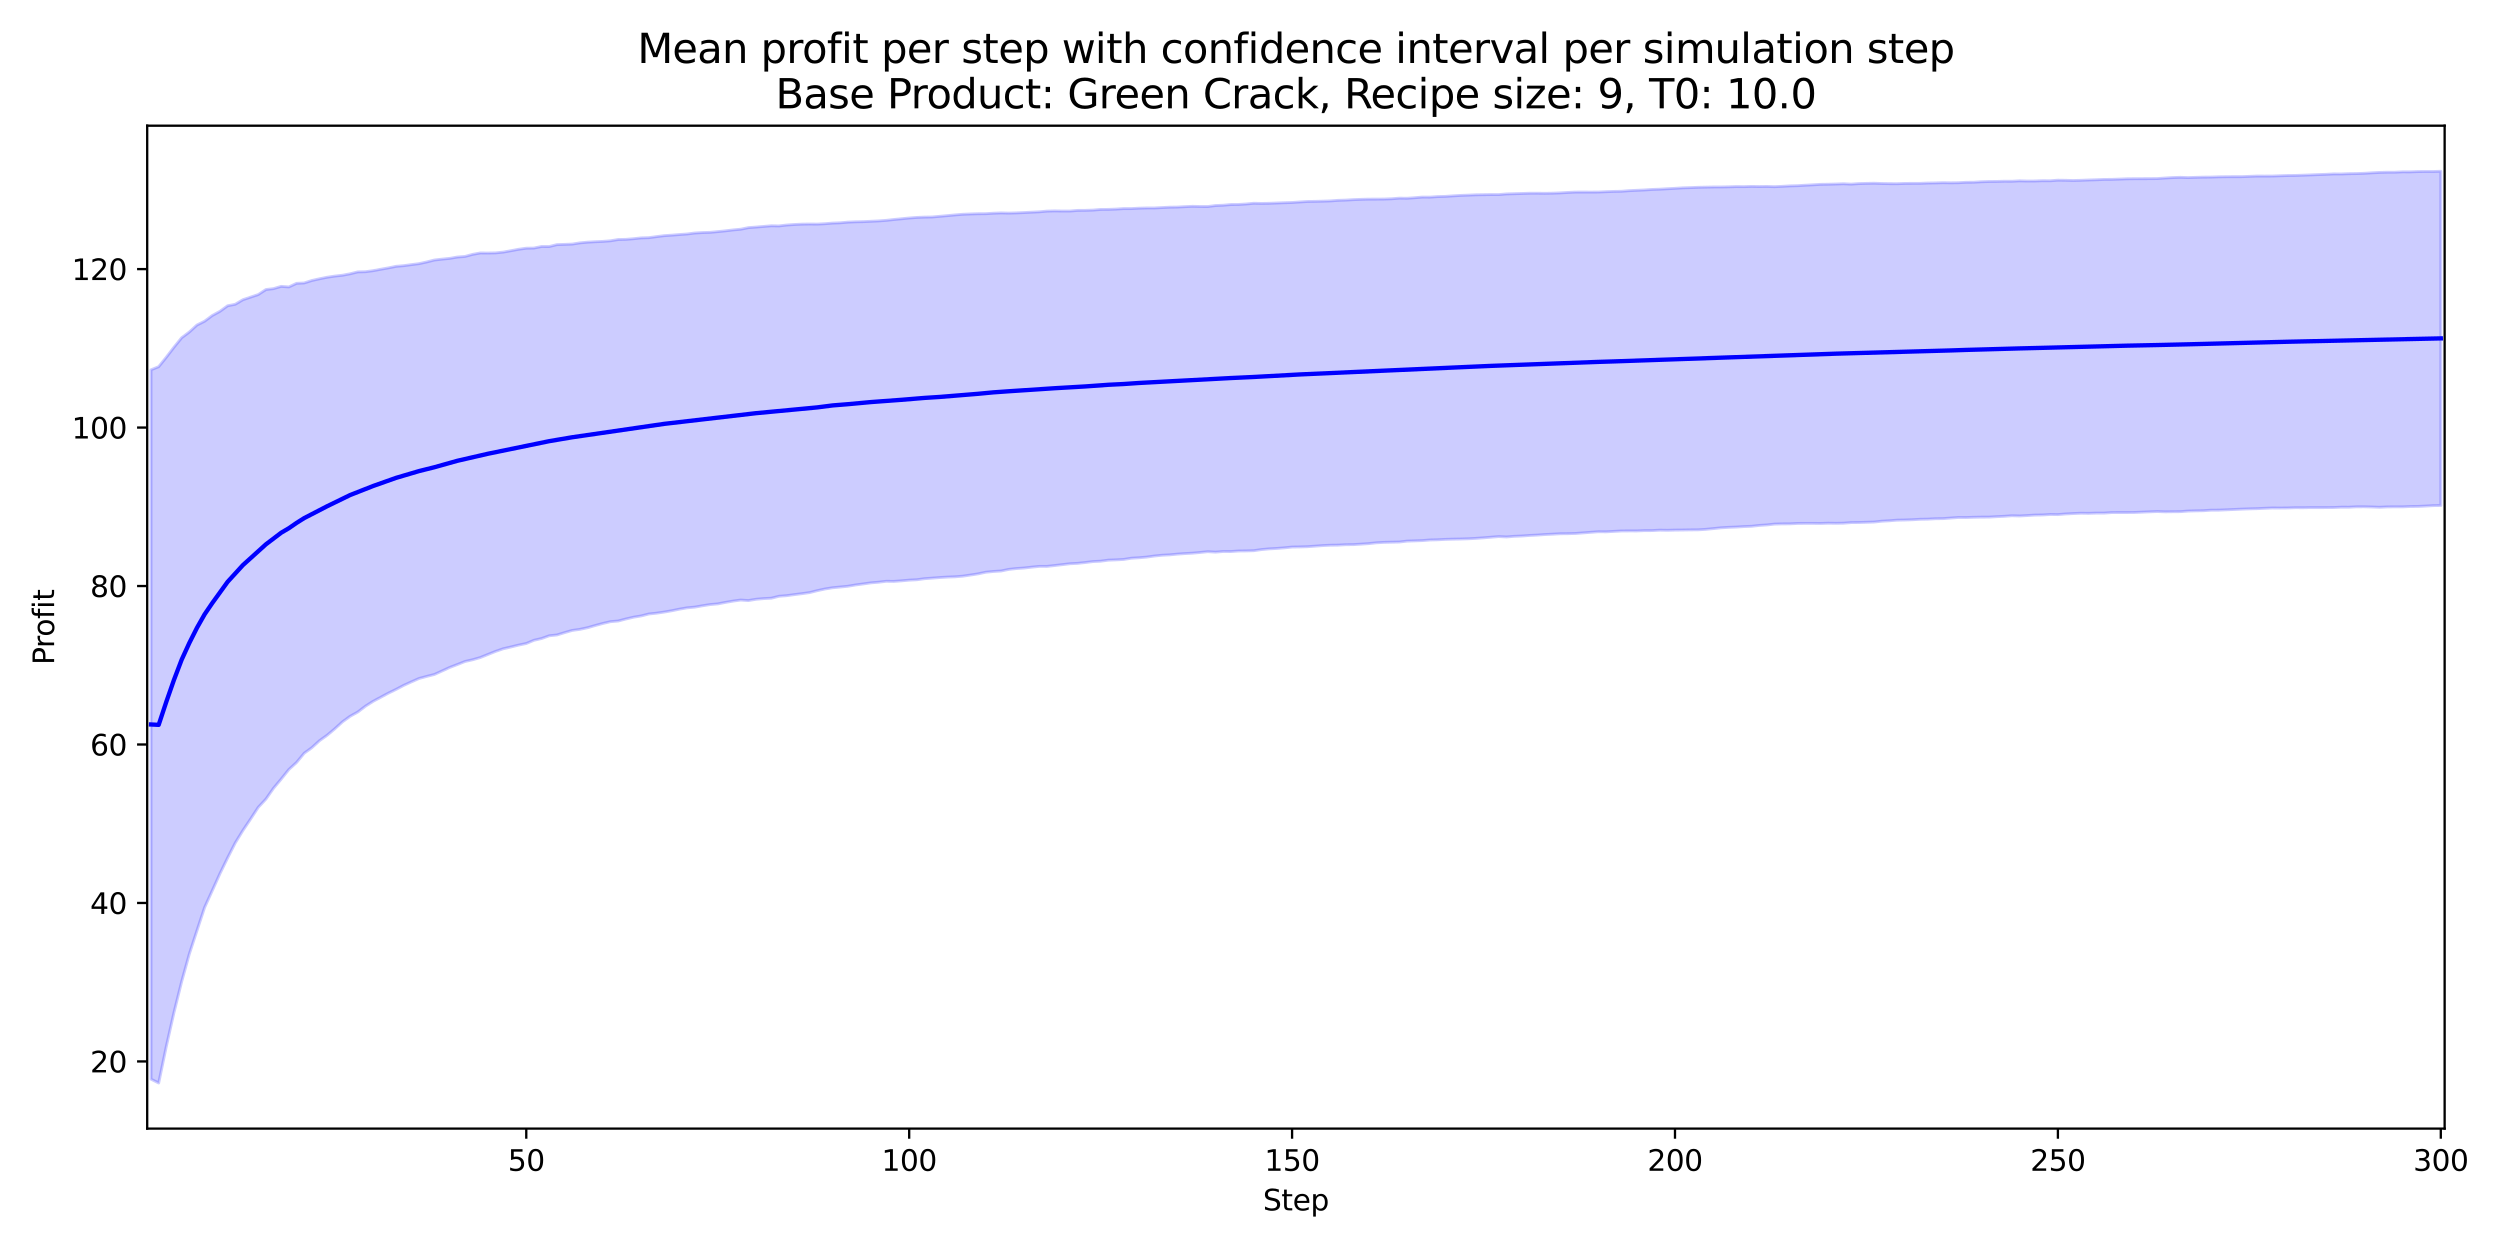 <?xml version="1.0" encoding="utf-8" standalone="no"?>
<!DOCTYPE svg PUBLIC "-//W3C//DTD SVG 1.1//EN"
  "http://www.w3.org/Graphics/SVG/1.1/DTD/svg11.dtd">
<svg xmlns:xlink="http://www.w3.org/1999/xlink" width="864pt" height="432pt" viewBox="0 0 864 432" xmlns="http://www.w3.org/2000/svg" version="1.1">
 <defs>
  <style type="text/css">*{stroke-linejoin: round; stroke-linecap: butt}</style>
 </defs>
 <g id="figure_1">
  <g id="patch_1">
   <path d="M 0 432 
L 864 432 
L 864 0 
L 0 0 
z
" style="fill: #ffffff"/>
  </g>
  <g id="axes_1">
   <g id="patch_2">
    <path d="M 50.87 390.04 
L 844.866 390.04 
L 844.866 43.44 
L 50.87 43.44 
z
" style="fill: #ffffff"/>
   </g>
   <g id="FillBetweenPolyCollection_1">
    <defs>
     <path id="mbe336f7859" d="M 52.193 -304.192 
L 52.193 -59.048 
L 54.84 -57.715 
L 57.487 -70.424 
L 60.133 -82.122 
L 62.78 -92.759 
L 65.427 -102.306 
L 68.073 -110.389 
L 70.72 -118.411 
L 73.367 -124.221 
L 76.013 -130.075 
L 78.66 -135.506 
L 81.307 -140.699 
L 83.953 -144.991 
L 86.6 -148.939 
L 89.246 -152.987 
L 91.893 -155.823 
L 94.54 -159.603 
L 97.186 -162.76 
L 99.833 -166.066 
L 102.48 -168.482 
L 105.126 -171.684 
L 107.773 -173.602 
L 110.42 -176.02 
L 113.066 -177.913 
L 115.713 -180.129 
L 118.36 -182.536 
L 121.006 -184.455 
L 123.653 -185.928 
L 126.3 -187.944 
L 128.946 -189.623 
L 131.593 -191.035 
L 134.24 -192.459 
L 136.886 -193.747 
L 139.533 -195.141 
L 142.18 -196.352 
L 144.826 -197.518 
L 147.473 -198.234 
L 150.119 -198.903 
L 152.766 -200.109 
L 155.413 -201.329 
L 158.059 -202.34 
L 160.706 -203.393 
L 163.353 -203.993 
L 165.999 -204.758 
L 168.646 -205.824 
L 171.293 -206.885 
L 173.939 -207.799 
L 176.586 -208.406 
L 179.233 -209.055 
L 181.879 -209.604 
L 184.526 -210.717 
L 187.173 -211.326 
L 189.819 -212.277 
L 192.466 -212.555 
L 195.113 -213.364 
L 197.759 -214.129 
L 200.406 -214.496 
L 203.053 -215.06 
L 205.699 -215.82 
L 208.346 -216.535 
L 210.993 -217.154 
L 213.639 -217.377 
L 216.286 -218.075 
L 218.932 -218.696 
L 221.579 -219.13 
L 224.226 -219.806 
L 226.872 -220.085 
L 229.519 -220.468 
L 232.166 -220.926 
L 234.812 -221.474 
L 237.459 -221.935 
L 240.106 -222.177 
L 242.752 -222.641 
L 245.399 -223.061 
L 248.046 -223.291 
L 250.692 -223.807 
L 253.339 -224.262 
L 255.986 -224.625 
L 258.632 -224.447 
L 261.279 -224.89 
L 263.926 -225.126 
L 266.572 -225.261 
L 269.219 -225.93 
L 271.866 -226.139 
L 274.512 -226.497 
L 277.159 -226.833 
L 279.806 -227.204 
L 282.452 -227.866 
L 285.099 -228.447 
L 287.745 -228.871 
L 290.392 -229.128 
L 293.039 -229.391 
L 295.685 -229.842 
L 298.332 -230.188 
L 300.979 -230.568 
L 303.625 -230.786 
L 306.272 -231.107 
L 308.919 -231.068 
L 311.565 -231.265 
L 314.212 -231.504 
L 316.859 -231.641 
L 319.505 -232.005 
L 322.152 -232.197 
L 324.799 -232.402 
L 327.445 -232.562 
L 330.092 -232.663 
L 332.739 -232.875 
L 335.385 -233.265 
L 338.032 -233.673 
L 340.679 -234.24 
L 343.325 -234.498 
L 345.972 -234.664 
L 348.618 -235.213 
L 351.265 -235.51 
L 353.912 -235.693 
L 356.558 -235.993 
L 359.205 -236.26 
L 361.852 -236.256 
L 364.498 -236.554 
L 367.145 -236.86 
L 369.792 -237.176 
L 372.438 -237.309 
L 375.085 -237.596 
L 377.732 -237.922 
L 380.378 -238.051 
L 383.025 -238.411 
L 385.672 -238.51 
L 388.318 -238.655 
L 390.965 -239.078 
L 393.612 -239.242 
L 396.258 -239.465 
L 398.905 -239.831 
L 401.552 -240.107 
L 404.198 -240.241 
L 406.845 -240.493 
L 409.492 -240.685 
L 412.138 -240.825 
L 414.785 -241.07 
L 417.431 -241.343 
L 420.078 -241.185 
L 422.725 -241.405 
L 425.371 -241.389 
L 428.018 -241.575 
L 430.665 -241.604 
L 433.311 -241.687 
L 435.958 -242.068 
L 438.605 -242.31 
L 441.251 -242.458 
L 443.898 -242.668 
L 446.545 -242.938 
L 449.191 -242.983 
L 451.838 -243.062 
L 454.485 -243.249 
L 457.131 -243.444 
L 459.778 -243.569 
L 462.425 -243.603 
L 465.071 -243.75 
L 467.718 -243.782 
L 470.365 -243.944 
L 473.011 -244.124 
L 475.658 -244.41 
L 478.305 -244.557 
L 480.951 -244.62 
L 483.598 -244.675 
L 486.244 -244.993 
L 488.891 -245.077 
L 491.538 -245.172 
L 494.184 -245.385 
L 496.831 -245.452 
L 499.478 -245.594 
L 502.124 -245.667 
L 504.771 -245.715 
L 507.418 -245.799 
L 510.064 -245.941 
L 512.711 -246.129 
L 515.358 -246.347 
L 518.004 -246.562 
L 520.651 -246.432 
L 523.298 -246.647 
L 525.944 -246.752 
L 528.591 -246.947 
L 531.238 -247.071 
L 533.884 -247.262 
L 536.531 -247.385 
L 539.178 -247.538 
L 541.824 -247.563 
L 544.471 -247.633 
L 547.117 -247.832 
L 549.764 -248.037 
L 552.411 -248.236 
L 555.057 -248.206 
L 557.704 -248.35 
L 560.351 -248.495 
L 562.997 -248.516 
L 565.644 -248.512 
L 568.291 -248.624 
L 570.937 -248.629 
L 573.584 -248.775 
L 576.231 -248.727 
L 578.877 -248.8 
L 581.524 -248.826 
L 584.171 -248.872 
L 586.817 -248.898 
L 589.464 -249.053 
L 592.111 -249.314 
L 594.757 -249.591 
L 597.404 -249.751 
L 600.051 -249.849 
L 602.697 -250.017 
L 605.344 -250.113 
L 607.991 -250.413 
L 610.637 -250.584 
L 613.284 -250.879 
L 615.93 -250.946 
L 618.577 -250.962 
L 621.224 -251.098 
L 623.87 -251.125 
L 626.517 -251.125 
L 629.164 -251.093 
L 631.81 -251.182 
L 634.457 -251.143 
L 637.104 -251.186 
L 639.75 -251.399 
L 642.397 -251.421 
L 645.044 -251.502 
L 647.69 -251.584 
L 650.337 -251.873 
L 652.984 -252.024 
L 655.63 -252.236 
L 658.277 -252.286 
L 660.924 -252.38 
L 663.57 -252.538 
L 666.217 -252.584 
L 668.864 -252.732 
L 671.51 -252.768 
L 674.157 -252.965 
L 676.804 -253.163 
L 679.45 -253.143 
L 682.097 -253.223 
L 684.743 -253.278 
L 687.39 -253.287 
L 690.037 -253.442 
L 692.683 -253.567 
L 695.33 -253.76 
L 697.977 -253.682 
L 700.623 -253.83 
L 703.27 -253.989 
L 705.917 -254.028 
L 708.563 -254.199 
L 711.21 -254.157 
L 713.857 -254.377 
L 716.503 -254.519 
L 719.15 -254.63 
L 721.797 -254.59 
L 724.443 -254.678 
L 727.09 -254.674 
L 729.737 -254.855 
L 732.383 -254.87 
L 735.03 -254.868 
L 737.677 -254.889 
L 740.323 -255.005 
L 742.97 -255.119 
L 745.616 -255.22 
L 748.263 -255.116 
L 750.91 -255.153 
L 753.556 -255.176 
L 756.203 -255.384 
L 758.85 -255.453 
L 761.496 -255.503 
L 764.143 -255.685 
L 766.79 -255.697 
L 769.436 -255.808 
L 772.083 -255.927 
L 774.73 -256.047 
L 777.376 -256.141 
L 780.023 -256.21 
L 782.67 -256.332 
L 785.316 -256.442 
L 787.963 -256.421 
L 790.61 -256.443 
L 793.256 -256.539 
L 795.903 -256.523 
L 798.55 -256.577 
L 801.196 -256.572 
L 803.843 -256.579 
L 806.49 -256.601 
L 809.136 -256.711 
L 811.783 -256.707 
L 814.429 -256.848 
L 817.076 -256.857 
L 819.723 -256.786 
L 822.369 -256.685 
L 825.016 -256.813 
L 827.663 -256.843 
L 830.309 -256.834 
L 832.956 -256.954 
L 835.603 -256.981 
L 838.249 -257.104 
L 840.896 -257.264 
L 843.543 -257.3 
L 843.543 -372.805 
L 843.543 -372.805 
L 840.896 -372.725 
L 838.249 -372.737 
L 835.603 -372.704 
L 832.956 -372.601 
L 830.309 -372.611 
L 827.663 -372.476 
L 825.016 -372.476 
L 822.369 -372.405 
L 819.723 -372.269 
L 817.076 -372.102 
L 814.429 -372.011 
L 811.783 -371.975 
L 809.136 -371.872 
L 806.49 -371.889 
L 803.843 -371.751 
L 801.196 -371.661 
L 798.55 -371.551 
L 795.903 -371.451 
L 793.256 -371.363 
L 790.61 -371.338 
L 787.963 -371.252 
L 785.316 -371.158 
L 782.67 -371.146 
L 780.023 -371.154 
L 777.376 -371.048 
L 774.73 -370.946 
L 772.083 -370.948 
L 769.436 -370.926 
L 766.79 -370.886 
L 764.143 -370.8 
L 761.496 -370.775 
L 758.85 -370.706 
L 756.203 -370.624 
L 753.556 -370.716 
L 750.91 -370.63 
L 748.263 -370.476 
L 745.616 -370.289 
L 742.97 -370.263 
L 740.323 -370.246 
L 737.677 -370.238 
L 735.03 -370.203 
L 732.383 -370.097 
L 729.737 -370.003 
L 727.09 -369.987 
L 724.443 -369.869 
L 721.797 -369.792 
L 719.15 -369.682 
L 716.503 -369.613 
L 713.857 -369.685 
L 711.21 -369.725 
L 708.563 -369.523 
L 705.917 -369.543 
L 703.27 -369.444 
L 700.623 -369.429 
L 697.977 -369.499 
L 695.33 -369.352 
L 692.683 -369.361 
L 690.037 -369.29 
L 687.39 -369.269 
L 684.743 -369.184 
L 682.097 -369.017 
L 679.45 -368.995 
L 676.804 -368.85 
L 674.157 -368.813 
L 671.51 -368.861 
L 668.864 -368.779 
L 666.217 -368.736 
L 663.57 -368.629 
L 660.924 -368.624 
L 658.277 -368.601 
L 655.63 -368.509 
L 652.984 -368.528 
L 650.337 -368.576 
L 647.69 -368.671 
L 645.044 -368.615 
L 642.397 -368.549 
L 639.75 -368.362 
L 637.104 -368.492 
L 634.457 -368.397 
L 631.81 -368.325 
L 629.164 -368.286 
L 626.517 -368.122 
L 623.87 -367.983 
L 621.224 -367.823 
L 618.577 -367.752 
L 615.93 -367.599 
L 613.284 -367.483 
L 610.637 -367.563 
L 607.991 -367.527 
L 605.344 -367.572 
L 602.697 -367.496 
L 600.051 -367.52 
L 597.404 -367.429 
L 594.757 -367.383 
L 592.111 -367.377 
L 589.464 -367.32 
L 586.817 -367.259 
L 584.171 -367.155 
L 581.524 -367.076 
L 578.877 -366.904 
L 576.231 -366.767 
L 573.584 -366.611 
L 570.937 -366.519 
L 568.291 -366.343 
L 565.644 -366.222 
L 562.997 -366.099 
L 560.351 -365.889 
L 557.704 -365.842 
L 555.057 -365.749 
L 552.411 -365.629 
L 549.764 -365.613 
L 547.117 -365.625 
L 544.471 -365.615 
L 541.824 -365.487 
L 539.178 -365.331 
L 536.531 -365.229 
L 533.884 -365.185 
L 531.238 -365.221 
L 528.591 -365.211 
L 525.944 -365.129 
L 523.298 -365.052 
L 520.651 -364.978 
L 518.004 -364.751 
L 515.358 -364.759 
L 512.711 -364.714 
L 510.064 -364.672 
L 507.418 -364.558 
L 504.771 -364.46 
L 502.124 -364.303 
L 499.478 -364.123 
L 496.831 -364.054 
L 494.184 -363.871 
L 491.538 -363.884 
L 488.891 -363.659 
L 486.244 -363.474 
L 483.598 -363.514 
L 480.951 -363.303 
L 478.305 -363.205 
L 475.658 -363.183 
L 473.011 -363.171 
L 470.365 -363.102 
L 467.718 -363.002 
L 465.071 -362.842 
L 462.425 -362.757 
L 459.778 -362.562 
L 457.131 -362.47 
L 454.485 -362.402 
L 451.838 -362.366 
L 449.191 -362.199 
L 446.545 -362.013 
L 443.898 -361.938 
L 441.251 -361.838 
L 438.605 -361.732 
L 435.958 -361.688 
L 433.311 -361.75 
L 430.665 -361.499 
L 428.018 -361.33 
L 425.371 -361.308 
L 422.725 -361.067 
L 420.078 -360.961 
L 417.431 -360.619 
L 414.785 -360.63 
L 412.138 -360.694 
L 409.492 -360.578 
L 406.845 -360.432 
L 404.198 -360.392 
L 401.552 -360.259 
L 398.905 -360.119 
L 396.258 -360.121 
L 393.612 -360.046 
L 390.965 -359.911 
L 388.318 -359.908 
L 385.672 -359.732 
L 383.025 -359.629 
L 380.378 -359.61 
L 377.732 -359.389 
L 375.085 -359.3 
L 372.438 -359.282 
L 369.792 -359.063 
L 367.145 -359.059 
L 364.498 -359.108 
L 361.852 -359.038 
L 359.205 -358.794 
L 356.558 -358.67 
L 353.912 -358.536 
L 351.265 -358.42 
L 348.618 -358.344 
L 345.972 -358.411 
L 343.325 -358.311 
L 340.679 -358.149 
L 338.032 -358.131 
L 335.385 -358.051 
L 332.739 -357.941 
L 330.092 -357.728 
L 327.445 -357.474 
L 324.799 -357.244 
L 322.152 -357.009 
L 319.505 -356.961 
L 316.859 -356.854 
L 314.212 -356.654 
L 311.565 -356.391 
L 308.919 -356.135 
L 306.272 -355.843 
L 303.625 -355.65 
L 300.979 -355.52 
L 298.332 -355.398 
L 295.685 -355.343 
L 293.039 -355.234 
L 290.392 -354.993 
L 287.745 -354.899 
L 285.099 -354.681 
L 282.452 -354.548 
L 279.806 -354.579 
L 277.159 -354.533 
L 274.512 -354.408 
L 271.866 -354.228 
L 269.219 -353.918 
L 266.572 -353.968 
L 263.926 -353.742 
L 261.279 -353.523 
L 258.632 -353.32 
L 255.986 -352.78 
L 253.339 -352.534 
L 250.692 -352.216 
L 248.046 -351.948 
L 245.399 -351.698 
L 242.752 -351.624 
L 240.106 -351.468 
L 237.459 -351.13 
L 234.812 -350.942 
L 232.166 -350.724 
L 229.519 -350.55 
L 226.872 -350.216 
L 224.226 -349.859 
L 221.579 -349.779 
L 218.932 -349.494 
L 216.286 -349.275 
L 213.639 -349.218 
L 210.993 -348.777 
L 208.346 -348.568 
L 205.699 -348.459 
L 203.053 -348.304 
L 200.406 -348.06 
L 197.759 -347.638 
L 195.113 -347.539 
L 192.466 -347.457 
L 189.819 -346.794 
L 187.173 -346.807 
L 184.526 -346.271 
L 181.879 -346.217 
L 179.233 -345.845 
L 176.586 -345.35 
L 173.939 -344.871 
L 171.293 -344.6 
L 168.646 -344.549 
L 165.999 -344.572 
L 163.353 -344.09 
L 160.706 -343.37 
L 158.059 -343.162 
L 155.413 -342.703 
L 152.766 -342.437 
L 150.119 -342.134 
L 147.473 -341.462 
L 144.826 -340.878 
L 142.18 -340.542 
L 139.533 -340.184 
L 136.886 -339.954 
L 134.24 -339.413 
L 131.593 -338.945 
L 128.946 -338.45 
L 126.3 -338.094 
L 123.653 -338.031 
L 121.006 -337.375 
L 118.36 -336.872 
L 115.713 -336.578 
L 113.066 -336.182 
L 110.42 -335.646 
L 107.773 -335.053 
L 105.126 -334.203 
L 102.48 -334.073 
L 99.833 -332.833 
L 97.186 -333.028 
L 94.54 -332.246 
L 91.893 -331.929 
L 89.246 -330.196 
L 86.6 -329.306 
L 83.953 -328.415 
L 81.307 -326.845 
L 78.66 -326.321 
L 76.013 -324.407 
L 73.367 -322.959 
L 70.72 -320.992 
L 68.073 -319.669 
L 65.427 -317.256 
L 62.78 -315.263 
L 60.133 -312.009 
L 57.487 -308.558 
L 54.84 -305.267 
L 52.193 -304.192 
z
" style="stroke: #0000ff; stroke-opacity: 0.2"/>
    </defs>
    <g clip-path="url(#p25fbf389c1)">
     <use xlink:href="#mbe336f7859" x="0" y="432" style="fill: #0000ff; fill-opacity: 0.2; stroke: #0000ff; stroke-opacity: 0.2"/>
    </g>
   </g>
   <g id="matplotlib.axis_1">
    <g id="xtick_1">
     <g id="line2d_1">
      <defs>
       <path id="meee1fbf64d" d="M 0 0 
L 0 3.5 
" style="stroke: #000000; stroke-width: 0.8"/>
      </defs>
      <g>
       <use xlink:href="#meee1fbf64d" x="181.879" y="390.04" style="stroke: #000000; stroke-width: 0.8"/>
      </g>
     </g>
     <g id="text_1">
      <!-- 50 -->
      <g transform="translate(175.517 404.638) scale(0.1 -0.1)">
       <defs>
        <path id="DejaVuSans-35" d="M 691 4666 
L 3169 4666 
L 3169 4134 
L 1269 4134 
L 1269 2991 
Q 1406 3038 1543 3061 
Q 1681 3084 1819 3084 
Q 2600 3084 3056 2656 
Q 3513 2228 3513 1497 
Q 3513 744 3044 326 
Q 2575 -91 1722 -91 
Q 1428 -91 1123 -41 
Q 819 9 494 109 
L 494 744 
Q 775 591 1075 516 
Q 1375 441 1709 441 
Q 2250 441 2565 725 
Q 2881 1009 2881 1497 
Q 2881 1984 2565 2268 
Q 2250 2553 1709 2553 
Q 1456 2553 1204 2497 
Q 953 2441 691 2322 
L 691 4666 
z
" transform="scale(0.016)"/>
        <path id="DejaVuSans-30" d="M 2034 4250 
Q 1547 4250 1301 3770 
Q 1056 3291 1056 2328 
Q 1056 1369 1301 889 
Q 1547 409 2034 409 
Q 2525 409 2770 889 
Q 3016 1369 3016 2328 
Q 3016 3291 2770 3770 
Q 2525 4250 2034 4250 
z
M 2034 4750 
Q 2819 4750 3233 4129 
Q 3647 3509 3647 2328 
Q 3647 1150 3233 529 
Q 2819 -91 2034 -91 
Q 1250 -91 836 529 
Q 422 1150 422 2328 
Q 422 3509 836 4129 
Q 1250 4750 2034 4750 
z
" transform="scale(0.016)"/>
       </defs>
       <use xlink:href="#DejaVuSans-35"/>
       <use xlink:href="#DejaVuSans-30" transform="translate(63.623 0)"/>
      </g>
     </g>
    </g>
    <g id="xtick_2">
     <g id="line2d_2">
      <g>
       <use xlink:href="#meee1fbf64d" x="314.212" y="390.04" style="stroke: #000000; stroke-width: 0.8"/>
      </g>
     </g>
     <g id="text_2">
      <!-- 100 -->
      <g transform="translate(304.668 404.638) scale(0.1 -0.1)">
       <defs>
        <path id="DejaVuSans-31" d="M 794 531 
L 1825 531 
L 1825 4091 
L 703 3866 
L 703 4441 
L 1819 4666 
L 2450 4666 
L 2450 531 
L 3481 531 
L 3481 0 
L 794 0 
L 794 531 
z
" transform="scale(0.016)"/>
       </defs>
       <use xlink:href="#DejaVuSans-31"/>
       <use xlink:href="#DejaVuSans-30" transform="translate(63.623 0)"/>
       <use xlink:href="#DejaVuSans-30" transform="translate(127.246 0)"/>
      </g>
     </g>
    </g>
    <g id="xtick_3">
     <g id="line2d_3">
      <g>
       <use xlink:href="#meee1fbf64d" x="446.545" y="390.04" style="stroke: #000000; stroke-width: 0.8"/>
      </g>
     </g>
     <g id="text_3">
      <!-- 150 -->
      <g transform="translate(437.001 404.638) scale(0.1 -0.1)">
       <use xlink:href="#DejaVuSans-31"/>
       <use xlink:href="#DejaVuSans-35" transform="translate(63.623 0)"/>
       <use xlink:href="#DejaVuSans-30" transform="translate(127.246 0)"/>
      </g>
     </g>
    </g>
    <g id="xtick_4">
     <g id="line2d_4">
      <g>
       <use xlink:href="#meee1fbf64d" x="578.877" y="390.04" style="stroke: #000000; stroke-width: 0.8"/>
      </g>
     </g>
     <g id="text_4">
      <!-- 200 -->
      <g transform="translate(569.334 404.638) scale(0.1 -0.1)">
       <defs>
        <path id="DejaVuSans-32" d="M 1228 531 
L 3431 531 
L 3431 0 
L 469 0 
L 469 531 
Q 828 903 1448 1529 
Q 2069 2156 2228 2338 
Q 2531 2678 2651 2914 
Q 2772 3150 2772 3378 
Q 2772 3750 2511 3984 
Q 2250 4219 1831 4219 
Q 1534 4219 1204 4116 
Q 875 4013 500 3803 
L 500 4441 
Q 881 4594 1212 4672 
Q 1544 4750 1819 4750 
Q 2544 4750 2975 4387 
Q 3406 4025 3406 3419 
Q 3406 3131 3298 2873 
Q 3191 2616 2906 2266 
Q 2828 2175 2409 1742 
Q 1991 1309 1228 531 
z
" transform="scale(0.016)"/>
       </defs>
       <use xlink:href="#DejaVuSans-32"/>
       <use xlink:href="#DejaVuSans-30" transform="translate(63.623 0)"/>
       <use xlink:href="#DejaVuSans-30" transform="translate(127.246 0)"/>
      </g>
     </g>
    </g>
    <g id="xtick_5">
     <g id="line2d_5">
      <g>
       <use xlink:href="#meee1fbf64d" x="711.21" y="390.04" style="stroke: #000000; stroke-width: 0.8"/>
      </g>
     </g>
     <g id="text_5">
      <!-- 250 -->
      <g transform="translate(701.666 404.638) scale(0.1 -0.1)">
       <use xlink:href="#DejaVuSans-32"/>
       <use xlink:href="#DejaVuSans-35" transform="translate(63.623 0)"/>
       <use xlink:href="#DejaVuSans-30" transform="translate(127.246 0)"/>
      </g>
     </g>
    </g>
    <g id="xtick_6">
     <g id="line2d_6">
      <g>
       <use xlink:href="#meee1fbf64d" x="843.543" y="390.04" style="stroke: #000000; stroke-width: 0.8"/>
      </g>
     </g>
     <g id="text_6">
      <!-- 300 -->
      <g transform="translate(833.999 404.638) scale(0.1 -0.1)">
       <defs>
        <path id="DejaVuSans-33" d="M 2597 2516 
Q 3050 2419 3304 2112 
Q 3559 1806 3559 1356 
Q 3559 666 3084 287 
Q 2609 -91 1734 -91 
Q 1441 -91 1130 -33 
Q 819 25 488 141 
L 488 750 
Q 750 597 1062 519 
Q 1375 441 1716 441 
Q 2309 441 2620 675 
Q 2931 909 2931 1356 
Q 2931 1769 2642 2001 
Q 2353 2234 1838 2234 
L 1294 2234 
L 1294 2753 
L 1863 2753 
Q 2328 2753 2575 2939 
Q 2822 3125 2822 3475 
Q 2822 3834 2567 4026 
Q 2313 4219 1838 4219 
Q 1578 4219 1281 4162 
Q 984 4106 628 3988 
L 628 4550 
Q 988 4650 1302 4700 
Q 1616 4750 1894 4750 
Q 2613 4750 3031 4423 
Q 3450 4097 3450 3541 
Q 3450 3153 3228 2886 
Q 3006 2619 2597 2516 
z
" transform="scale(0.016)"/>
       </defs>
       <use xlink:href="#DejaVuSans-33"/>
       <use xlink:href="#DejaVuSans-30" transform="translate(63.623 0)"/>
       <use xlink:href="#DejaVuSans-30" transform="translate(127.246 0)"/>
      </g>
     </g>
    </g>
    <g id="text_7">
     <!-- Step -->
     <g transform="translate(436.483 418.317) scale(0.1 -0.1)">
      <defs>
       <path id="DejaVuSans-53" d="M 3425 4513 
L 3425 3897 
Q 3066 4069 2747 4153 
Q 2428 4238 2131 4238 
Q 1616 4238 1336 4038 
Q 1056 3838 1056 3469 
Q 1056 3159 1242 3001 
Q 1428 2844 1947 2747 
L 2328 2669 
Q 3034 2534 3370 2195 
Q 3706 1856 3706 1288 
Q 3706 609 3251 259 
Q 2797 -91 1919 -91 
Q 1588 -91 1214 -16 
Q 841 59 441 206 
L 441 856 
Q 825 641 1194 531 
Q 1563 422 1919 422 
Q 2459 422 2753 634 
Q 3047 847 3047 1241 
Q 3047 1584 2836 1778 
Q 2625 1972 2144 2069 
L 1759 2144 
Q 1053 2284 737 2584 
Q 422 2884 422 3419 
Q 422 4038 858 4394 
Q 1294 4750 2059 4750 
Q 2388 4750 2728 4690 
Q 3069 4631 3425 4513 
z
" transform="scale(0.016)"/>
       <path id="DejaVuSans-74" d="M 1172 4494 
L 1172 3500 
L 2356 3500 
L 2356 3053 
L 1172 3053 
L 1172 1153 
Q 1172 725 1289 603 
Q 1406 481 1766 481 
L 2356 481 
L 2356 0 
L 1766 0 
Q 1100 0 847 248 
Q 594 497 594 1153 
L 594 3053 
L 172 3053 
L 172 3500 
L 594 3500 
L 594 4494 
L 1172 4494 
z
" transform="scale(0.016)"/>
       <path id="DejaVuSans-65" d="M 3597 1894 
L 3597 1613 
L 953 1613 
Q 991 1019 1311 708 
Q 1631 397 2203 397 
Q 2534 397 2845 478 
Q 3156 559 3463 722 
L 3463 178 
Q 3153 47 2828 -22 
Q 2503 -91 2169 -91 
Q 1331 -91 842 396 
Q 353 884 353 1716 
Q 353 2575 817 3079 
Q 1281 3584 2069 3584 
Q 2775 3584 3186 3129 
Q 3597 2675 3597 1894 
z
M 3022 2063 
Q 3016 2534 2758 2815 
Q 2500 3097 2075 3097 
Q 1594 3097 1305 2825 
Q 1016 2553 972 2059 
L 3022 2063 
z
" transform="scale(0.016)"/>
       <path id="DejaVuSans-70" d="M 1159 525 
L 1159 -1331 
L 581 -1331 
L 581 3500 
L 1159 3500 
L 1159 2969 
Q 1341 3281 1617 3432 
Q 1894 3584 2278 3584 
Q 2916 3584 3314 3078 
Q 3713 2572 3713 1747 
Q 3713 922 3314 415 
Q 2916 -91 2278 -91 
Q 1894 -91 1617 61 
Q 1341 213 1159 525 
z
M 3116 1747 
Q 3116 2381 2855 2742 
Q 2594 3103 2138 3103 
Q 1681 3103 1420 2742 
Q 1159 2381 1159 1747 
Q 1159 1113 1420 752 
Q 1681 391 2138 391 
Q 2594 391 2855 752 
Q 3116 1113 3116 1747 
z
" transform="scale(0.016)"/>
      </defs>
      <use xlink:href="#DejaVuSans-53"/>
      <use xlink:href="#DejaVuSans-74" transform="translate(63.477 0)"/>
      <use xlink:href="#DejaVuSans-65" transform="translate(102.686 0)"/>
      <use xlink:href="#DejaVuSans-70" transform="translate(164.209 0)"/>
     </g>
    </g>
   </g>
   <g id="matplotlib.axis_2">
    <g id="ytick_1">
     <g id="line2d_7">
      <defs>
       <path id="m1afa053eb5" d="M 0 0 
L -3.5 0 
" style="stroke: #000000; stroke-width: 0.8"/>
      </defs>
      <g>
       <use xlink:href="#m1afa053eb5" x="50.87" y="366.832" style="stroke: #000000; stroke-width: 0.8"/>
      </g>
     </g>
     <g id="text_8">
      <!-- 20 -->
      <g transform="translate(31.145 370.631) scale(0.1 -0.1)">
       <use xlink:href="#DejaVuSans-32"/>
       <use xlink:href="#DejaVuSans-30" transform="translate(63.623 0)"/>
      </g>
     </g>
    </g>
    <g id="ytick_2">
     <g id="line2d_8">
      <g>
       <use xlink:href="#m1afa053eb5" x="50.87" y="312.065" style="stroke: #000000; stroke-width: 0.8"/>
      </g>
     </g>
     <g id="text_9">
      <!-- 40 -->
      <g transform="translate(31.145 315.864) scale(0.1 -0.1)">
       <defs>
        <path id="DejaVuSans-34" d="M 2419 4116 
L 825 1625 
L 2419 1625 
L 2419 4116 
z
M 2253 4666 
L 3047 4666 
L 3047 1625 
L 3713 1625 
L 3713 1100 
L 3047 1100 
L 3047 0 
L 2419 0 
L 2419 1100 
L 313 1100 
L 313 1709 
L 2253 4666 
z
" transform="scale(0.016)"/>
       </defs>
       <use xlink:href="#DejaVuSans-34"/>
       <use xlink:href="#DejaVuSans-30" transform="translate(63.623 0)"/>
      </g>
     </g>
    </g>
    <g id="ytick_3">
     <g id="line2d_9">
      <g>
       <use xlink:href="#m1afa053eb5" x="50.87" y="257.297" style="stroke: #000000; stroke-width: 0.8"/>
      </g>
     </g>
     <g id="text_10">
      <!-- 60 -->
      <g transform="translate(31.145 261.097) scale(0.1 -0.1)">
       <defs>
        <path id="DejaVuSans-36" d="M 2113 2584 
Q 1688 2584 1439 2293 
Q 1191 2003 1191 1497 
Q 1191 994 1439 701 
Q 1688 409 2113 409 
Q 2538 409 2786 701 
Q 3034 994 3034 1497 
Q 3034 2003 2786 2293 
Q 2538 2584 2113 2584 
z
M 3366 4563 
L 3366 3988 
Q 3128 4100 2886 4159 
Q 2644 4219 2406 4219 
Q 1781 4219 1451 3797 
Q 1122 3375 1075 2522 
Q 1259 2794 1537 2939 
Q 1816 3084 2150 3084 
Q 2853 3084 3261 2657 
Q 3669 2231 3669 1497 
Q 3669 778 3244 343 
Q 2819 -91 2113 -91 
Q 1303 -91 875 529 
Q 447 1150 447 2328 
Q 447 3434 972 4092 
Q 1497 4750 2381 4750 
Q 2619 4750 2861 4703 
Q 3103 4656 3366 4563 
z
" transform="scale(0.016)"/>
       </defs>
       <use xlink:href="#DejaVuSans-36"/>
       <use xlink:href="#DejaVuSans-30" transform="translate(63.623 0)"/>
      </g>
     </g>
    </g>
    <g id="ytick_4">
     <g id="line2d_10">
      <g>
       <use xlink:href="#m1afa053eb5" x="50.87" y="202.53" style="stroke: #000000; stroke-width: 0.8"/>
      </g>
     </g>
     <g id="text_11">
      <!-- 80 -->
      <g transform="translate(31.145 206.329) scale(0.1 -0.1)">
       <defs>
        <path id="DejaVuSans-38" d="M 2034 2216 
Q 1584 2216 1326 1975 
Q 1069 1734 1069 1313 
Q 1069 891 1326 650 
Q 1584 409 2034 409 
Q 2484 409 2743 651 
Q 3003 894 3003 1313 
Q 3003 1734 2745 1975 
Q 2488 2216 2034 2216 
z
M 1403 2484 
Q 997 2584 770 2862 
Q 544 3141 544 3541 
Q 544 4100 942 4425 
Q 1341 4750 2034 4750 
Q 2731 4750 3128 4425 
Q 3525 4100 3525 3541 
Q 3525 3141 3298 2862 
Q 3072 2584 2669 2484 
Q 3125 2378 3379 2068 
Q 3634 1759 3634 1313 
Q 3634 634 3220 271 
Q 2806 -91 2034 -91 
Q 1263 -91 848 271 
Q 434 634 434 1313 
Q 434 1759 690 2068 
Q 947 2378 1403 2484 
z
M 1172 3481 
Q 1172 3119 1398 2916 
Q 1625 2713 2034 2713 
Q 2441 2713 2670 2916 
Q 2900 3119 2900 3481 
Q 2900 3844 2670 4047 
Q 2441 4250 2034 4250 
Q 1625 4250 1398 4047 
Q 1172 3844 1172 3481 
z
" transform="scale(0.016)"/>
       </defs>
       <use xlink:href="#DejaVuSans-38"/>
       <use xlink:href="#DejaVuSans-30" transform="translate(63.623 0)"/>
      </g>
     </g>
    </g>
    <g id="ytick_5">
     <g id="line2d_11">
      <g>
       <use xlink:href="#m1afa053eb5" x="50.87" y="147.763" style="stroke: #000000; stroke-width: 0.8"/>
      </g>
     </g>
     <g id="text_12">
      <!-- 100 -->
      <g transform="translate(24.782 151.562) scale(0.1 -0.1)">
       <use xlink:href="#DejaVuSans-31"/>
       <use xlink:href="#DejaVuSans-30" transform="translate(63.623 0)"/>
       <use xlink:href="#DejaVuSans-30" transform="translate(127.246 0)"/>
      </g>
     </g>
    </g>
    <g id="ytick_6">
     <g id="line2d_12">
      <g>
       <use xlink:href="#m1afa053eb5" x="50.87" y="92.996" style="stroke: #000000; stroke-width: 0.8"/>
      </g>
     </g>
     <g id="text_13">
      <!-- 120 -->
      <g transform="translate(24.782 96.795) scale(0.1 -0.1)">
       <use xlink:href="#DejaVuSans-31"/>
       <use xlink:href="#DejaVuSans-32" transform="translate(63.623 0)"/>
       <use xlink:href="#DejaVuSans-30" transform="translate(127.246 0)"/>
      </g>
     </g>
    </g>
    <g id="text_14">
     <!-- Profit -->
     <g transform="translate(18.703 229.779) rotate(-90) scale(0.1 -0.1)">
      <defs>
       <path id="DejaVuSans-50" d="M 1259 4147 
L 1259 2394 
L 2053 2394 
Q 2494 2394 2734 2622 
Q 2975 2850 2975 3272 
Q 2975 3691 2734 3919 
Q 2494 4147 2053 4147 
L 1259 4147 
z
M 628 4666 
L 2053 4666 
Q 2838 4666 3239 4311 
Q 3641 3956 3641 3272 
Q 3641 2581 3239 2228 
Q 2838 1875 2053 1875 
L 1259 1875 
L 1259 0 
L 628 0 
L 628 4666 
z
" transform="scale(0.016)"/>
       <path id="DejaVuSans-72" d="M 2631 2963 
Q 2534 3019 2420 3045 
Q 2306 3072 2169 3072 
Q 1681 3072 1420 2755 
Q 1159 2438 1159 1844 
L 1159 0 
L 581 0 
L 581 3500 
L 1159 3500 
L 1159 2956 
Q 1341 3275 1631 3429 
Q 1922 3584 2338 3584 
Q 2397 3584 2469 3576 
Q 2541 3569 2628 3553 
L 2631 2963 
z
" transform="scale(0.016)"/>
       <path id="DejaVuSans-6f" d="M 1959 3097 
Q 1497 3097 1228 2736 
Q 959 2375 959 1747 
Q 959 1119 1226 758 
Q 1494 397 1959 397 
Q 2419 397 2687 759 
Q 2956 1122 2956 1747 
Q 2956 2369 2687 2733 
Q 2419 3097 1959 3097 
z
M 1959 3584 
Q 2709 3584 3137 3096 
Q 3566 2609 3566 1747 
Q 3566 888 3137 398 
Q 2709 -91 1959 -91 
Q 1206 -91 779 398 
Q 353 888 353 1747 
Q 353 2609 779 3096 
Q 1206 3584 1959 3584 
z
" transform="scale(0.016)"/>
       <path id="DejaVuSans-66" d="M 2375 4863 
L 2375 4384 
L 1825 4384 
Q 1516 4384 1395 4259 
Q 1275 4134 1275 3809 
L 1275 3500 
L 2222 3500 
L 2222 3053 
L 1275 3053 
L 1275 0 
L 697 0 
L 697 3053 
L 147 3053 
L 147 3500 
L 697 3500 
L 697 3744 
Q 697 4328 969 4595 
Q 1241 4863 1831 4863 
L 2375 4863 
z
" transform="scale(0.016)"/>
       <path id="DejaVuSans-69" d="M 603 3500 
L 1178 3500 
L 1178 0 
L 603 0 
L 603 3500 
z
M 603 4863 
L 1178 4863 
L 1178 4134 
L 603 4134 
L 603 4863 
z
" transform="scale(0.016)"/>
      </defs>
      <use xlink:href="#DejaVuSans-50"/>
      <use xlink:href="#DejaVuSans-72" transform="translate(58.553 0)"/>
      <use xlink:href="#DejaVuSans-6f" transform="translate(97.416 0)"/>
      <use xlink:href="#DejaVuSans-66" transform="translate(158.598 0)"/>
      <use xlink:href="#DejaVuSans-69" transform="translate(193.803 0)"/>
      <use xlink:href="#DejaVuSans-74" transform="translate(221.586 0)"/>
     </g>
    </g>
   </g>
   <g id="line2d_13">
    <path d="M 52.193 250.38 
L 54.84 250.509 
L 57.487 242.509 
L 60.133 234.935 
L 62.78 227.989 
L 65.427 222.219 
L 68.073 216.971 
L 70.72 212.299 
L 73.367 208.41 
L 78.66 201.087 
L 83.953 195.297 
L 91.893 188.124 
L 97.186 184.106 
L 99.833 182.55 
L 102.48 180.723 
L 105.126 179.056 
L 113.066 174.952 
L 121.006 171.085 
L 128.946 167.964 
L 136.886 165.15 
L 144.826 162.802 
L 150.119 161.482 
L 158.059 159.249 
L 168.646 156.813 
L 189.819 152.464 
L 197.759 151.116 
L 229.519 146.491 
L 261.279 142.794 
L 274.512 141.547 
L 282.452 140.793 
L 287.745 140.115 
L 293.039 139.688 
L 300.979 138.956 
L 311.565 138.172 
L 319.505 137.517 
L 324.799 137.177 
L 338.032 136.098 
L 343.325 135.596 
L 348.618 135.221 
L 364.498 134.169 
L 375.085 133.552 
L 383.025 132.98 
L 388.318 132.718 
L 393.612 132.356 
L 425.371 130.652 
L 433.311 130.282 
L 449.191 129.409 
L 504.771 126.913 
L 515.358 126.447 
L 552.411 125.068 
L 557.704 124.904 
L 634.457 122.23 
L 674.157 121.111 
L 679.45 120.931 
L 690.037 120.634 
L 697.977 120.41 
L 705.917 120.214 
L 735.03 119.464 
L 745.616 119.246 
L 756.203 118.996 
L 790.61 118.109 
L 843.543 116.947 
L 843.543 116.947 
" clip-path="url(#p25fbf389c1)" style="fill: none; stroke: #0000ff; stroke-width: 1.5; stroke-linecap: square"/>
   </g>
   <g id="patch_3">
    <path d="M 50.87 390.04 
L 50.87 43.44 
" style="fill: none; stroke: #000000; stroke-width: 0.8; stroke-linejoin: miter; stroke-linecap: square"/>
   </g>
   <g id="patch_4">
    <path d="M 844.866 390.04 
L 844.866 43.44 
" style="fill: none; stroke: #000000; stroke-width: 0.8; stroke-linejoin: miter; stroke-linecap: square"/>
   </g>
   <g id="patch_5">
    <path d="M 50.87 390.04 
L 844.866 390.04 
" style="fill: none; stroke: #000000; stroke-width: 0.8; stroke-linejoin: miter; stroke-linecap: square"/>
   </g>
   <g id="patch_6">
    <path d="M 50.87 43.44 
L 844.866 43.44 
" style="fill: none; stroke: #000000; stroke-width: 0.8; stroke-linejoin: miter; stroke-linecap: square"/>
   </g>
   <g id="text_15">
    <!-- Mean profit per step with confidence interval per simulation step -->
    <g transform="translate(220.285 21.763) scale(0.14 -0.14)">
     <defs>
      <path id="DejaVuSans-4d" d="M 628 4666 
L 1569 4666 
L 2759 1491 
L 3956 4666 
L 4897 4666 
L 4897 0 
L 4281 0 
L 4281 4097 
L 3078 897 
L 2444 897 
L 1241 4097 
L 1241 0 
L 628 0 
L 628 4666 
z
" transform="scale(0.016)"/>
      <path id="DejaVuSans-61" d="M 2194 1759 
Q 1497 1759 1228 1600 
Q 959 1441 959 1056 
Q 959 750 1161 570 
Q 1363 391 1709 391 
Q 2188 391 2477 730 
Q 2766 1069 2766 1631 
L 2766 1759 
L 2194 1759 
z
M 3341 1997 
L 3341 0 
L 2766 0 
L 2766 531 
Q 2569 213 2275 61 
Q 1981 -91 1556 -91 
Q 1019 -91 701 211 
Q 384 513 384 1019 
Q 384 1609 779 1909 
Q 1175 2209 1959 2209 
L 2766 2209 
L 2766 2266 
Q 2766 2663 2505 2880 
Q 2244 3097 1772 3097 
Q 1472 3097 1187 3025 
Q 903 2953 641 2809 
L 641 3341 
Q 956 3463 1253 3523 
Q 1550 3584 1831 3584 
Q 2591 3584 2966 3190 
Q 3341 2797 3341 1997 
z
" transform="scale(0.016)"/>
      <path id="DejaVuSans-6e" d="M 3513 2113 
L 3513 0 
L 2938 0 
L 2938 2094 
Q 2938 2591 2744 2837 
Q 2550 3084 2163 3084 
Q 1697 3084 1428 2787 
Q 1159 2491 1159 1978 
L 1159 0 
L 581 0 
L 581 3500 
L 1159 3500 
L 1159 2956 
Q 1366 3272 1645 3428 
Q 1925 3584 2291 3584 
Q 2894 3584 3203 3211 
Q 3513 2838 3513 2113 
z
" transform="scale(0.016)"/>
      <path id="DejaVuSans-20" transform="scale(0.016)"/>
      <path id="DejaVuSans-73" d="M 2834 3397 
L 2834 2853 
Q 2591 2978 2328 3040 
Q 2066 3103 1784 3103 
Q 1356 3103 1142 2972 
Q 928 2841 928 2578 
Q 928 2378 1081 2264 
Q 1234 2150 1697 2047 
L 1894 2003 
Q 2506 1872 2764 1633 
Q 3022 1394 3022 966 
Q 3022 478 2636 193 
Q 2250 -91 1575 -91 
Q 1294 -91 989 -36 
Q 684 19 347 128 
L 347 722 
Q 666 556 975 473 
Q 1284 391 1588 391 
Q 1994 391 2212 530 
Q 2431 669 2431 922 
Q 2431 1156 2273 1281 
Q 2116 1406 1581 1522 
L 1381 1569 
Q 847 1681 609 1914 
Q 372 2147 372 2553 
Q 372 3047 722 3315 
Q 1072 3584 1716 3584 
Q 2034 3584 2315 3537 
Q 2597 3491 2834 3397 
z
" transform="scale(0.016)"/>
      <path id="DejaVuSans-77" d="M 269 3500 
L 844 3500 
L 1563 769 
L 2278 3500 
L 2956 3500 
L 3675 769 
L 4391 3500 
L 4966 3500 
L 4050 0 
L 3372 0 
L 2619 2869 
L 1863 0 
L 1184 0 
L 269 3500 
z
" transform="scale(0.016)"/>
      <path id="DejaVuSans-68" d="M 3513 2113 
L 3513 0 
L 2938 0 
L 2938 2094 
Q 2938 2591 2744 2837 
Q 2550 3084 2163 3084 
Q 1697 3084 1428 2787 
Q 1159 2491 1159 1978 
L 1159 0 
L 581 0 
L 581 4863 
L 1159 4863 
L 1159 2956 
Q 1366 3272 1645 3428 
Q 1925 3584 2291 3584 
Q 2894 3584 3203 3211 
Q 3513 2838 3513 2113 
z
" transform="scale(0.016)"/>
      <path id="DejaVuSans-63" d="M 3122 3366 
L 3122 2828 
Q 2878 2963 2633 3030 
Q 2388 3097 2138 3097 
Q 1578 3097 1268 2742 
Q 959 2388 959 1747 
Q 959 1106 1268 751 
Q 1578 397 2138 397 
Q 2388 397 2633 464 
Q 2878 531 3122 666 
L 3122 134 
Q 2881 22 2623 -34 
Q 2366 -91 2075 -91 
Q 1284 -91 818 406 
Q 353 903 353 1747 
Q 353 2603 823 3093 
Q 1294 3584 2113 3584 
Q 2378 3584 2631 3529 
Q 2884 3475 3122 3366 
z
" transform="scale(0.016)"/>
      <path id="DejaVuSans-64" d="M 2906 2969 
L 2906 4863 
L 3481 4863 
L 3481 0 
L 2906 0 
L 2906 525 
Q 2725 213 2448 61 
Q 2172 -91 1784 -91 
Q 1150 -91 751 415 
Q 353 922 353 1747 
Q 353 2572 751 3078 
Q 1150 3584 1784 3584 
Q 2172 3584 2448 3432 
Q 2725 3281 2906 2969 
z
M 947 1747 
Q 947 1113 1208 752 
Q 1469 391 1925 391 
Q 2381 391 2643 752 
Q 2906 1113 2906 1747 
Q 2906 2381 2643 2742 
Q 2381 3103 1925 3103 
Q 1469 3103 1208 2742 
Q 947 2381 947 1747 
z
" transform="scale(0.016)"/>
      <path id="DejaVuSans-76" d="M 191 3500 
L 800 3500 
L 1894 563 
L 2988 3500 
L 3597 3500 
L 2284 0 
L 1503 0 
L 191 3500 
z
" transform="scale(0.016)"/>
      <path id="DejaVuSans-6c" d="M 603 4863 
L 1178 4863 
L 1178 0 
L 603 0 
L 603 4863 
z
" transform="scale(0.016)"/>
      <path id="DejaVuSans-6d" d="M 3328 2828 
Q 3544 3216 3844 3400 
Q 4144 3584 4550 3584 
Q 5097 3584 5394 3201 
Q 5691 2819 5691 2113 
L 5691 0 
L 5113 0 
L 5113 2094 
Q 5113 2597 4934 2840 
Q 4756 3084 4391 3084 
Q 3944 3084 3684 2787 
Q 3425 2491 3425 1978 
L 3425 0 
L 2847 0 
L 2847 2094 
Q 2847 2600 2669 2842 
Q 2491 3084 2119 3084 
Q 1678 3084 1418 2786 
Q 1159 2488 1159 1978 
L 1159 0 
L 581 0 
L 581 3500 
L 1159 3500 
L 1159 2956 
Q 1356 3278 1631 3431 
Q 1906 3584 2284 3584 
Q 2666 3584 2933 3390 
Q 3200 3197 3328 2828 
z
" transform="scale(0.016)"/>
      <path id="DejaVuSans-75" d="M 544 1381 
L 544 3500 
L 1119 3500 
L 1119 1403 
Q 1119 906 1312 657 
Q 1506 409 1894 409 
Q 2359 409 2629 706 
Q 2900 1003 2900 1516 
L 2900 3500 
L 3475 3500 
L 3475 0 
L 2900 0 
L 2900 538 
Q 2691 219 2414 64 
Q 2138 -91 1772 -91 
Q 1169 -91 856 284 
Q 544 659 544 1381 
z
M 1991 3584 
L 1991 3584 
z
" transform="scale(0.016)"/>
     </defs>
     <use xlink:href="#DejaVuSans-4d"/>
     <use xlink:href="#DejaVuSans-65" transform="translate(86.279 0)"/>
     <use xlink:href="#DejaVuSans-61" transform="translate(147.803 0)"/>
     <use xlink:href="#DejaVuSans-6e" transform="translate(209.082 0)"/>
     <use xlink:href="#DejaVuSans-20" transform="translate(272.461 0)"/>
     <use xlink:href="#DejaVuSans-70" transform="translate(304.248 0)"/>
     <use xlink:href="#DejaVuSans-72" transform="translate(367.725 0)"/>
     <use xlink:href="#DejaVuSans-6f" transform="translate(406.588 0)"/>
     <use xlink:href="#DejaVuSans-66" transform="translate(467.77 0)"/>
     <use xlink:href="#DejaVuSans-69" transform="translate(502.975 0)"/>
     <use xlink:href="#DejaVuSans-74" transform="translate(530.758 0)"/>
     <use xlink:href="#DejaVuSans-20" transform="translate(569.967 0)"/>
     <use xlink:href="#DejaVuSans-70" transform="translate(601.754 0)"/>
     <use xlink:href="#DejaVuSans-65" transform="translate(665.23 0)"/>
     <use xlink:href="#DejaVuSans-72" transform="translate(726.754 0)"/>
     <use xlink:href="#DejaVuSans-20" transform="translate(767.867 0)"/>
     <use xlink:href="#DejaVuSans-73" transform="translate(799.654 0)"/>
     <use xlink:href="#DejaVuSans-74" transform="translate(851.754 0)"/>
     <use xlink:href="#DejaVuSans-65" transform="translate(890.963 0)"/>
     <use xlink:href="#DejaVuSans-70" transform="translate(952.486 0)"/>
     <use xlink:href="#DejaVuSans-20" transform="translate(1015.963 0)"/>
     <use xlink:href="#DejaVuSans-77" transform="translate(1047.75 0)"/>
     <use xlink:href="#DejaVuSans-69" transform="translate(1129.537 0)"/>
     <use xlink:href="#DejaVuSans-74" transform="translate(1157.32 0)"/>
     <use xlink:href="#DejaVuSans-68" transform="translate(1196.529 0)"/>
     <use xlink:href="#DejaVuSans-20" transform="translate(1259.908 0)"/>
     <use xlink:href="#DejaVuSans-63" transform="translate(1291.695 0)"/>
     <use xlink:href="#DejaVuSans-6f" transform="translate(1346.676 0)"/>
     <use xlink:href="#DejaVuSans-6e" transform="translate(1407.857 0)"/>
     <use xlink:href="#DejaVuSans-66" transform="translate(1471.236 0)"/>
     <use xlink:href="#DejaVuSans-69" transform="translate(1506.441 0)"/>
     <use xlink:href="#DejaVuSans-64" transform="translate(1534.225 0)"/>
     <use xlink:href="#DejaVuSans-65" transform="translate(1597.701 0)"/>
     <use xlink:href="#DejaVuSans-6e" transform="translate(1659.225 0)"/>
     <use xlink:href="#DejaVuSans-63" transform="translate(1722.604 0)"/>
     <use xlink:href="#DejaVuSans-65" transform="translate(1777.584 0)"/>
     <use xlink:href="#DejaVuSans-20" transform="translate(1839.107 0)"/>
     <use xlink:href="#DejaVuSans-69" transform="translate(1870.895 0)"/>
     <use xlink:href="#DejaVuSans-6e" transform="translate(1898.678 0)"/>
     <use xlink:href="#DejaVuSans-74" transform="translate(1962.057 0)"/>
     <use xlink:href="#DejaVuSans-65" transform="translate(2001.266 0)"/>
     <use xlink:href="#DejaVuSans-72" transform="translate(2062.789 0)"/>
     <use xlink:href="#DejaVuSans-76" transform="translate(2103.902 0)"/>
     <use xlink:href="#DejaVuSans-61" transform="translate(2163.082 0)"/>
     <use xlink:href="#DejaVuSans-6c" transform="translate(2224.361 0)"/>
     <use xlink:href="#DejaVuSans-20" transform="translate(2252.145 0)"/>
     <use xlink:href="#DejaVuSans-70" transform="translate(2283.932 0)"/>
     <use xlink:href="#DejaVuSans-65" transform="translate(2347.408 0)"/>
     <use xlink:href="#DejaVuSans-72" transform="translate(2408.932 0)"/>
     <use xlink:href="#DejaVuSans-20" transform="translate(2450.045 0)"/>
     <use xlink:href="#DejaVuSans-73" transform="translate(2481.832 0)"/>
     <use xlink:href="#DejaVuSans-69" transform="translate(2533.932 0)"/>
     <use xlink:href="#DejaVuSans-6d" transform="translate(2561.715 0)"/>
     <use xlink:href="#DejaVuSans-75" transform="translate(2659.127 0)"/>
     <use xlink:href="#DejaVuSans-6c" transform="translate(2722.506 0)"/>
     <use xlink:href="#DejaVuSans-61" transform="translate(2750.289 0)"/>
     <use xlink:href="#DejaVuSans-74" transform="translate(2811.568 0)"/>
     <use xlink:href="#DejaVuSans-69" transform="translate(2850.777 0)"/>
     <use xlink:href="#DejaVuSans-6f" transform="translate(2878.561 0)"/>
     <use xlink:href="#DejaVuSans-6e" transform="translate(2939.742 0)"/>
     <use xlink:href="#DejaVuSans-20" transform="translate(3003.121 0)"/>
     <use xlink:href="#DejaVuSans-73" transform="translate(3034.908 0)"/>
     <use xlink:href="#DejaVuSans-74" transform="translate(3087.008 0)"/>
     <use xlink:href="#DejaVuSans-65" transform="translate(3126.217 0)"/>
     <use xlink:href="#DejaVuSans-70" transform="translate(3187.74 0)"/>
    </g>
    <!-- Base Product: Green Crack, Recipe size: 9, T0: 10.0 -->
    <g transform="translate(268.031 37.44) scale(0.14 -0.14)">
     <defs>
      <path id="DejaVuSans-42" d="M 1259 2228 
L 1259 519 
L 2272 519 
Q 2781 519 3026 730 
Q 3272 941 3272 1375 
Q 3272 1813 3026 2020 
Q 2781 2228 2272 2228 
L 1259 2228 
z
M 1259 4147 
L 1259 2741 
L 2194 2741 
Q 2656 2741 2882 2914 
Q 3109 3088 3109 3444 
Q 3109 3797 2882 3972 
Q 2656 4147 2194 4147 
L 1259 4147 
z
M 628 4666 
L 2241 4666 
Q 2963 4666 3353 4366 
Q 3744 4066 3744 3513 
Q 3744 3084 3544 2831 
Q 3344 2578 2956 2516 
Q 3422 2416 3680 2098 
Q 3938 1781 3938 1306 
Q 3938 681 3513 340 
Q 3088 0 2303 0 
L 628 0 
L 628 4666 
z
" transform="scale(0.016)"/>
      <path id="DejaVuSans-3a" d="M 750 794 
L 1409 794 
L 1409 0 
L 750 0 
L 750 794 
z
M 750 3309 
L 1409 3309 
L 1409 2516 
L 750 2516 
L 750 3309 
z
" transform="scale(0.016)"/>
      <path id="DejaVuSans-47" d="M 3809 666 
L 3809 1919 
L 2778 1919 
L 2778 2438 
L 4434 2438 
L 4434 434 
Q 4069 175 3628 42 
Q 3188 -91 2688 -91 
Q 1594 -91 976 548 
Q 359 1188 359 2328 
Q 359 3472 976 4111 
Q 1594 4750 2688 4750 
Q 3144 4750 3555 4637 
Q 3966 4525 4313 4306 
L 4313 3634 
Q 3963 3931 3569 4081 
Q 3175 4231 2741 4231 
Q 1884 4231 1454 3753 
Q 1025 3275 1025 2328 
Q 1025 1384 1454 906 
Q 1884 428 2741 428 
Q 3075 428 3337 486 
Q 3600 544 3809 666 
z
" transform="scale(0.016)"/>
      <path id="DejaVuSans-43" d="M 4122 4306 
L 4122 3641 
Q 3803 3938 3442 4084 
Q 3081 4231 2675 4231 
Q 1875 4231 1450 3742 
Q 1025 3253 1025 2328 
Q 1025 1406 1450 917 
Q 1875 428 2675 428 
Q 3081 428 3442 575 
Q 3803 722 4122 1019 
L 4122 359 
Q 3791 134 3420 21 
Q 3050 -91 2638 -91 
Q 1578 -91 968 557 
Q 359 1206 359 2328 
Q 359 3453 968 4101 
Q 1578 4750 2638 4750 
Q 3056 4750 3426 4639 
Q 3797 4528 4122 4306 
z
" transform="scale(0.016)"/>
      <path id="DejaVuSans-6b" d="M 581 4863 
L 1159 4863 
L 1159 1991 
L 2875 3500 
L 3609 3500 
L 1753 1863 
L 3688 0 
L 2938 0 
L 1159 1709 
L 1159 0 
L 581 0 
L 581 4863 
z
" transform="scale(0.016)"/>
      <path id="DejaVuSans-2c" d="M 750 794 
L 1409 794 
L 1409 256 
L 897 -744 
L 494 -744 
L 750 256 
L 750 794 
z
" transform="scale(0.016)"/>
      <path id="DejaVuSans-52" d="M 2841 2188 
Q 3044 2119 3236 1894 
Q 3428 1669 3622 1275 
L 4263 0 
L 3584 0 
L 2988 1197 
Q 2756 1666 2539 1819 
Q 2322 1972 1947 1972 
L 1259 1972 
L 1259 0 
L 628 0 
L 628 4666 
L 2053 4666 
Q 2853 4666 3247 4331 
Q 3641 3997 3641 3322 
Q 3641 2881 3436 2590 
Q 3231 2300 2841 2188 
z
M 1259 4147 
L 1259 2491 
L 2053 2491 
Q 2509 2491 2742 2702 
Q 2975 2913 2975 3322 
Q 2975 3731 2742 3939 
Q 2509 4147 2053 4147 
L 1259 4147 
z
" transform="scale(0.016)"/>
      <path id="DejaVuSans-7a" d="M 353 3500 
L 3084 3500 
L 3084 2975 
L 922 459 
L 3084 459 
L 3084 0 
L 275 0 
L 275 525 
L 2438 3041 
L 353 3041 
L 353 3500 
z
" transform="scale(0.016)"/>
      <path id="DejaVuSans-39" d="M 703 97 
L 703 672 
Q 941 559 1184 500 
Q 1428 441 1663 441 
Q 2288 441 2617 861 
Q 2947 1281 2994 2138 
Q 2813 1869 2534 1725 
Q 2256 1581 1919 1581 
Q 1219 1581 811 2004 
Q 403 2428 403 3163 
Q 403 3881 828 4315 
Q 1253 4750 1959 4750 
Q 2769 4750 3195 4129 
Q 3622 3509 3622 2328 
Q 3622 1225 3098 567 
Q 2575 -91 1691 -91 
Q 1453 -91 1209 -44 
Q 966 3 703 97 
z
M 1959 2075 
Q 2384 2075 2632 2365 
Q 2881 2656 2881 3163 
Q 2881 3666 2632 3958 
Q 2384 4250 1959 4250 
Q 1534 4250 1286 3958 
Q 1038 3666 1038 3163 
Q 1038 2656 1286 2365 
Q 1534 2075 1959 2075 
z
" transform="scale(0.016)"/>
      <path id="DejaVuSans-54" d="M -19 4666 
L 3928 4666 
L 3928 4134 
L 2272 4134 
L 2272 0 
L 1638 0 
L 1638 4134 
L -19 4134 
L -19 4666 
z
" transform="scale(0.016)"/>
      <path id="DejaVuSans-2e" d="M 684 794 
L 1344 794 
L 1344 0 
L 684 0 
L 684 794 
z
" transform="scale(0.016)"/>
     </defs>
     <use xlink:href="#DejaVuSans-42"/>
     <use xlink:href="#DejaVuSans-61" transform="translate(68.604 0)"/>
     <use xlink:href="#DejaVuSans-73" transform="translate(129.883 0)"/>
     <use xlink:href="#DejaVuSans-65" transform="translate(181.982 0)"/>
     <use xlink:href="#DejaVuSans-20" transform="translate(243.506 0)"/>
     <use xlink:href="#DejaVuSans-50" transform="translate(275.293 0)"/>
     <use xlink:href="#DejaVuSans-72" transform="translate(333.846 0)"/>
     <use xlink:href="#DejaVuSans-6f" transform="translate(372.709 0)"/>
     <use xlink:href="#DejaVuSans-64" transform="translate(433.891 0)"/>
     <use xlink:href="#DejaVuSans-75" transform="translate(497.367 0)"/>
     <use xlink:href="#DejaVuSans-63" transform="translate(560.746 0)"/>
     <use xlink:href="#DejaVuSans-74" transform="translate(615.727 0)"/>
     <use xlink:href="#DejaVuSans-3a" transform="translate(654.936 0)"/>
     <use xlink:href="#DejaVuSans-20" transform="translate(688.627 0)"/>
     <use xlink:href="#DejaVuSans-47" transform="translate(720.414 0)"/>
     <use xlink:href="#DejaVuSans-72" transform="translate(797.904 0)"/>
     <use xlink:href="#DejaVuSans-65" transform="translate(836.768 0)"/>
     <use xlink:href="#DejaVuSans-65" transform="translate(898.291 0)"/>
     <use xlink:href="#DejaVuSans-6e" transform="translate(959.814 0)"/>
     <use xlink:href="#DejaVuSans-20" transform="translate(1023.193 0)"/>
     <use xlink:href="#DejaVuSans-43" transform="translate(1054.98 0)"/>
     <use xlink:href="#DejaVuSans-72" transform="translate(1124.805 0)"/>
     <use xlink:href="#DejaVuSans-61" transform="translate(1165.918 0)"/>
     <use xlink:href="#DejaVuSans-63" transform="translate(1227.197 0)"/>
     <use xlink:href="#DejaVuSans-6b" transform="translate(1282.178 0)"/>
     <use xlink:href="#DejaVuSans-2c" transform="translate(1340.088 0)"/>
     <use xlink:href="#DejaVuSans-20" transform="translate(1371.875 0)"/>
     <use xlink:href="#DejaVuSans-52" transform="translate(1403.662 0)"/>
     <use xlink:href="#DejaVuSans-65" transform="translate(1468.645 0)"/>
     <use xlink:href="#DejaVuSans-63" transform="translate(1530.168 0)"/>
     <use xlink:href="#DejaVuSans-69" transform="translate(1585.148 0)"/>
     <use xlink:href="#DejaVuSans-70" transform="translate(1612.932 0)"/>
     <use xlink:href="#DejaVuSans-65" transform="translate(1676.408 0)"/>
     <use xlink:href="#DejaVuSans-20" transform="translate(1737.932 0)"/>
     <use xlink:href="#DejaVuSans-73" transform="translate(1769.719 0)"/>
     <use xlink:href="#DejaVuSans-69" transform="translate(1821.818 0)"/>
     <use xlink:href="#DejaVuSans-7a" transform="translate(1849.602 0)"/>
     <use xlink:href="#DejaVuSans-65" transform="translate(1902.092 0)"/>
     <use xlink:href="#DejaVuSans-3a" transform="translate(1963.615 0)"/>
     <use xlink:href="#DejaVuSans-20" transform="translate(1997.307 0)"/>
     <use xlink:href="#DejaVuSans-39" transform="translate(2029.094 0)"/>
     <use xlink:href="#DejaVuSans-2c" transform="translate(2092.717 0)"/>
     <use xlink:href="#DejaVuSans-20" transform="translate(2124.504 0)"/>
     <use xlink:href="#DejaVuSans-54" transform="translate(2156.291 0)"/>
     <use xlink:href="#DejaVuSans-30" transform="translate(2217.375 0)"/>
     <use xlink:href="#DejaVuSans-3a" transform="translate(2280.998 0)"/>
     <use xlink:href="#DejaVuSans-20" transform="translate(2314.689 0)"/>
     <use xlink:href="#DejaVuSans-31" transform="translate(2346.477 0)"/>
     <use xlink:href="#DejaVuSans-30" transform="translate(2410.1 0)"/>
     <use xlink:href="#DejaVuSans-2e" transform="translate(2473.723 0)"/>
     <use xlink:href="#DejaVuSans-30" transform="translate(2505.51 0)"/>
    </g>
   </g>
  </g>
 </g>
 <defs>
  <clipPath id="p25fbf389c1">
   <rect x="50.87" y="43.44" width="793.996" height="346.6"/>
  </clipPath>
 </defs>
</svg>
